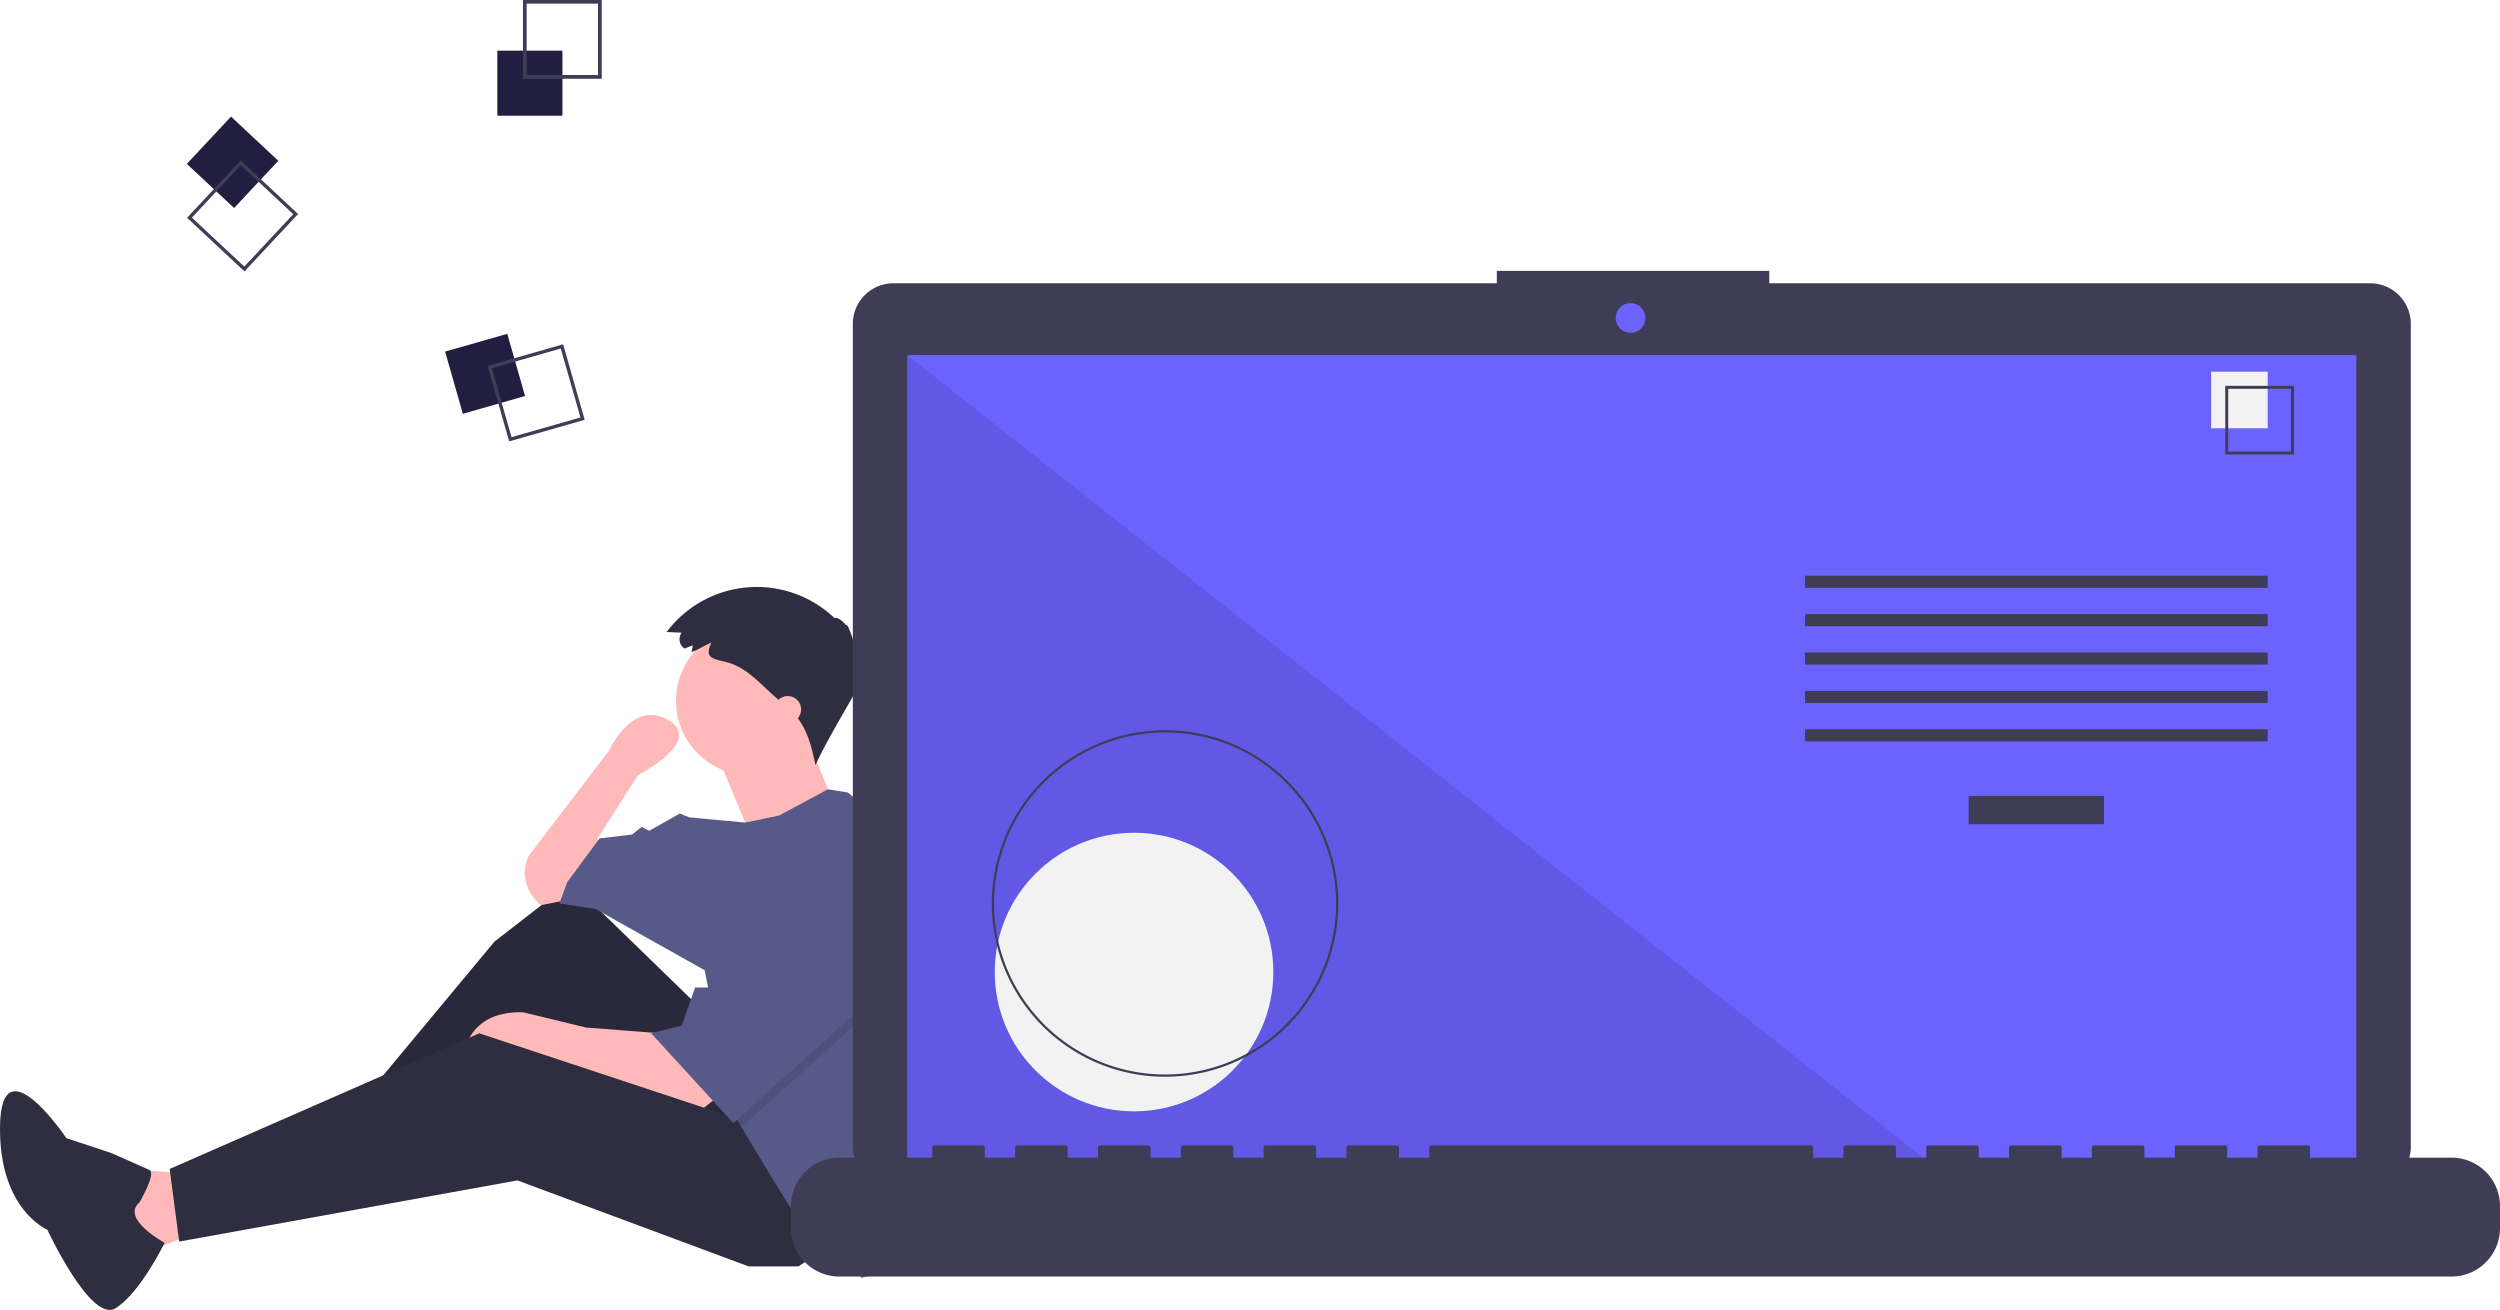 <svg xmlns="http://www.w3.org/2000/svg" width="1082.442" height="567.171" viewBox="0 0 1082.442 567.171"><g transform="translate(-689 -307.71)"><g transform="translate(-17 72)"><path d="M77.591,390.495,52.772,388.84l8.273,37.229,28.128-11.582Z" transform="translate(706 353)" fill="#ffb9b9"/><path d="M305.1,321l-57.911-56.257L214.1,290.391l-65.357,78.594,7.446,11.582,79.421-53.775,53.775,70.321,51.293-25.646Z" transform="translate(706 353)" fill="#2f2e41"/><path d="M305.1,321l-57.911-56.257L214.1,290.391l-65.357,78.594,7.446,11.582,79.421-53.775,53.775,70.321,51.293-25.646Z" transform="translate(706 353)" opacity="0.1"/><path d="M368.845,583.289,361.4,589.08,301.006,568.4l-14.064-5.791L258.813,568.4s0-23.165,26.474-22.337l27.3,6.618,32.265,2.482Z" transform="translate(647.219 127.94)" fill="#ffb9b9"/><path d="M363.839,419.451l-18.2,11.582h-21.51L224.024,393.8,77.591,420.278,73.454,388.84,207.478,330.1l117.478,38.883Z" transform="translate(706 353)" fill="#2f2e41"/><path d="M305.142,497.249l-12.41,2.482-2.7-3.155a16.717,16.717,0,0,1-2.26-18.355h0l34.747-45.5s9.928-22.337,25.646-13.237-13.237,23.992-13.237,23.992l-17.373,27.3,1.655,14.064Z" transform="translate(647.219 127.94)" fill="#ffb9b9"/><circle cx="32.265" cy="32.265" r="32.265" transform="translate(998.691 506.885)" fill="#ffb9b9"/><path d="M369.258,434.788l14.892,35.574,35.574-14.892s-11.582-28.128-11.582-28.956S369.258,434.788,369.258,434.788Z" transform="translate(647.219 127.94)" fill="#ffb9b9"/><path d="M467.22,540.029a185.378,185.378,0,0,1-9.091,57.337l-2.417,7.433L444.13,657.746l-12.41,3.309-9.1-11.582-18.2-13.236-13.237-21.51-11.351-18.912-3.541-5.907-12.41-62.048-47.157-26.474L301.005,498.9l3.309-9.1,14.064-19.028,14.064-1.655,4.137-3.309,3.309,1.655,13.237-7.446,4.137,1.655,24.19,2.25,14.693-3.078,21.129-11.342,8.654,1.415,29.783,24.819a185.22,185.22,0,0,1,11.508,64.289Z" transform="translate(647.219 127.94)" fill="#575a89"/><path d="M119.171,628.365s7.41-12.559,4.28-14.025-16.422-7.311-16.422-7.311l-19.492-6.46s-28.126-41.8-28.743-5.45,20.479,45.089,20.479,45.089,18.815,40.492,29.474,34.035,21.323-28.376,21.323-28.376S110.85,635.535,119.171,628.365Z" transform="translate(647.219 127.94)" fill="#2f2e41"/><path d="M399.413,307.764l-31.438,20.683-46.924,42.308-3.541-5.907-9.928-49.638h2.482l25.647-47.156Z" transform="translate(706 353)" opacity="0.1"/><path d="M335.711,263.09l-25.647,47.156h-9.1l-5.791,16.546-13.237,3.31,35.574,38.883,50.465-45.5L399.413,302.8Z" transform="translate(706 353)" fill="#575a89"/><path d="M358.64,387.219l-3.5,1.345a4.88,4.88,0,0,1-1.248-6.86l-6.46-.3a48.782,48.782,0,0,1,72.825-5.87c.294-1.013,3.5.958,4.809,2.956.44-1.648,3.446,6.32,4.509,11.953.492-1.875,2.385,1.152.727,4.057,1.051-.154,1.525,2.535.712,4.032,1.149-.54.956,2.669-.291,4.813,1.64-.146-12.935,22.476-18.837,35.7-1.714-7.873-3.64-16.164-9.166-22.029-.939-1-1.968-1.9-2.995-2.811l-5.554-4.9c-6.458-5.7-12.332-12.736-20.935-14.866-5.912-1.464-9.651-1.795-6.429-8.457-2.911,1.215-5.629,3.021-8.566,4.15C358.287,389.192,358.7,388.151,358.64,387.219Z" transform="translate(647.219 127.94)" fill="#2f2e41"/><circle cx="5.791" cy="5.791" r="5.791" transform="translate(1041.297 537.082)" fill="#ffb9b9"/><rect width="28" height="28" transform="translate(921.439 257.71)" fill="#221e41"/><rect width="28" height="28" transform="translate(921.439 257.71)" fill="#221e41"/><path d="M282.22,296.77h-34v-34h34ZM249.7,295.292h31.043V264.248H249.7Z" transform="translate(684.219 -27.06)" fill="#3f3d56"/><path d="M282.22,296.77h-34v-34h34ZM249.7,295.292h31.043V264.248H249.7Z" transform="translate(684.219 -27.06)" fill="#3f3d56"/><rect width="28" height="28" transform="translate(925.643 380.252) rotate(74.063)" fill="#221e41"/><path d="M133.243,417.876l-9.336-32.693,32.693-9.336,9.336,32.693ZM125.735,386.2l8.524,29.85,29.85-8.524-8.524-29.85Z" transform="translate(793.219 8.94)" fill="#3f3d56"/><rect width="28" height="28" transform="matrix(-0.683, 0.731, -0.731, -0.683, 826.492, 305.32)" fill="#221e41"/><path d="M112.781,277.063,136,252.222l24.841,23.215-23.215,24.841Zm23.286-22.751-21.2,22.68,22.681,21.2,21.2-22.681Z" transform="translate(674.219 52.94)" fill="#3f3d56"/><path d="M1085.01,230.422H824.843V225.06H706.872v5.362H445.63a17.6,17.6,0,0,0-17.6,17.6V604.272a17.6,17.6,0,0,0,17.6,17.6h639.38a17.6,17.6,0,0,0,17.6-17.6V248.02a17.6,17.6,0,0,0-17.6-17.6Z" transform="translate(647.219 127.94)" fill="#3f3d56"/><rect width="627.391" height="353.913" transform="translate(1098.845 389.464)" fill="#6c63ff"/><circle cx="6.435" cy="6.435" r="6.435" transform="translate(1405.569 366.942)" fill="#6c63ff"/><path d="M840.813,390.377H392.845V36.464Z" transform="translate(706 353)" opacity="0.1"/><circle cx="60.307" cy="60.307" r="60.307" transform="translate(1136.706 596.28)" fill="#f2f2f2"/><path d="M563.218,573.972a75.016,75.016,0,1,1,75.016-75.016A75.016,75.016,0,0,1,563.218,573.972Zm0-149.051a74.035,74.035,0,1,0,74.035,74.035,74.035,74.035,0,0,0-74.035-74.035Z" transform="translate(647.219 127.94)" fill="#3f3d56"/><rect width="58.605" height="12.246" transform="translate(1558.392 580.332)" fill="#3f3d56"/><rect width="200.307" height="5.248" transform="translate(1487.541 484.989)" fill="#3f3d56"/><rect width="200.307" height="5.248" transform="translate(1487.541 501.608)" fill="#3f3d56"/><rect width="200.307" height="5.248" transform="translate(1487.541 518.228)" fill="#3f3d56"/><rect width="200.307" height="5.248" transform="translate(1487.541 534.847)" fill="#3f3d56"/><rect width="200.307" height="5.248" transform="translate(1487.541 551.467)" fill="#3f3d56"/><rect width="24.492" height="24.492" transform="translate(1663.356 396.644)" fill="#f2f2f2"/><path d="M1052,304.566h-29.74v-29.74H1052Zm-28.447-1.293h27.154V276.119h-27.154Z" transform="translate(647.219 127.94)" fill="#3f3d56"/><path d="M1120.23,609H1059v-4.412a.875.875,0,0,0-.875-.875h-20.993a.875.875,0,0,0-.875.875V609H1023.13v-4.412a.875.875,0,0,0-.875-.875h-20.993a.875.875,0,0,0-.875.875V609H987.272v-4.412a.875.875,0,0,0-.875-.875H965.4a.875.875,0,0,0-.875.875V609h-13.12v-4.412a.875.875,0,0,0-.875-.875H929.541a.875.875,0,0,0-.875.875V609h-13.12v-4.412a.875.875,0,0,0-.875-.875H893.678a.875.875,0,0,0-.875.875V609H879.683v-4.412a.875.875,0,0,0-.875-.875H857.815a.875.875,0,0,0-.875.875V609H843.82v-4.412a.875.875,0,0,0-.875-.875H678.5a.875.875,0,0,0-.875.875V609h-13.12v-4.412a.875.875,0,0,0-.875-.875H642.638a.875.875,0,0,0-.875.875V609h-13.12v-4.412a.875.875,0,0,0-.875-.875H606.775a.875.875,0,0,0-.875.875V609H592.78v-4.412a.875.875,0,0,0-.875-.875H570.912a.875.875,0,0,0-.875.875V609h-13.12v-4.412a.875.875,0,0,0-.875-.875H535.049a.875.875,0,0,0-.875.875V609h-13.12v-4.412a.875.875,0,0,0-.875-.875H499.186a.875.875,0,0,0-.875.875V609h-13.12v-4.412a.875.875,0,0,0-.875-.875H463.323a.875.875,0,0,0-.875.875V609H422.212a20.993,20.993,0,0,0-20.993,20.993v9.493a20.993,20.993,0,0,0,20.993,20.993H1120.23a20.993,20.993,0,0,0,20.993-20.993v-9.492A20.993,20.993,0,0,0,1120.23,609Z" transform="translate(647.219 127.94)" fill="#3f3d56"/></g></g></svg>